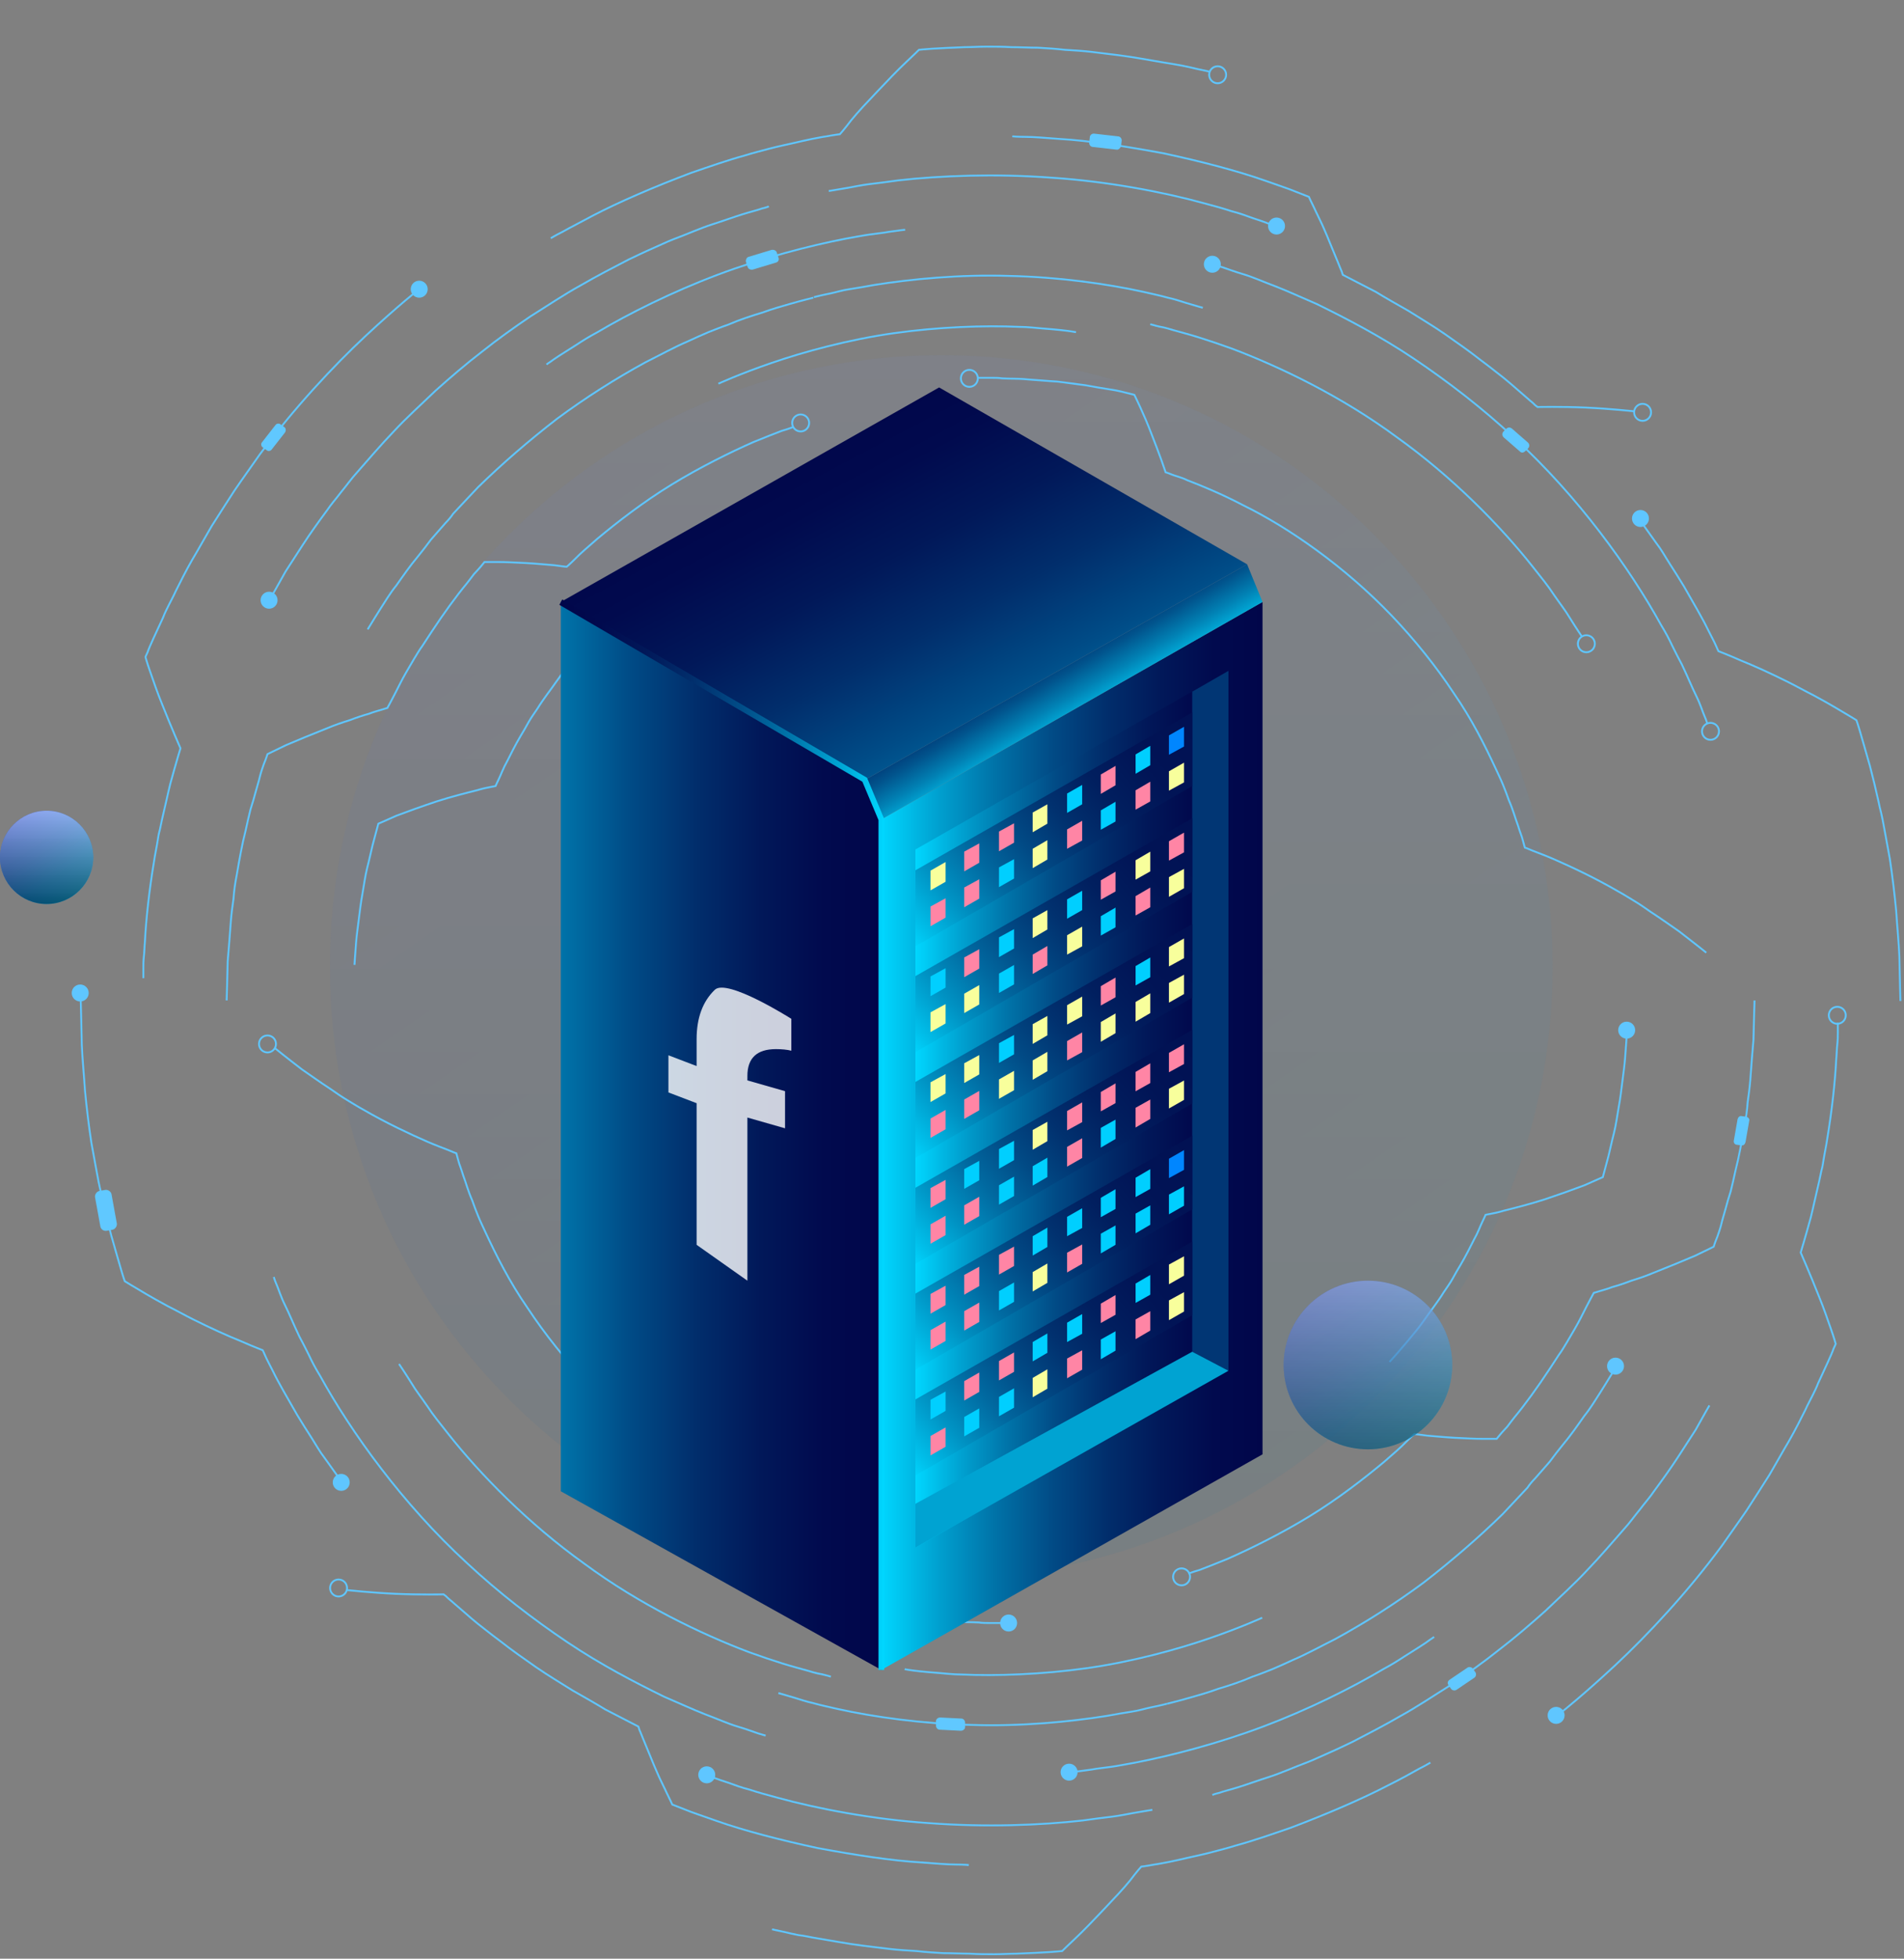 <svg width="531" height="546" viewBox="0 0 531 546" fill="none" xmlns="http://www.w3.org/2000/svg">
<rect x="0" y="0" width="531" height="546" fill="#808080" stroke="none"/>
<g opacity="0.228">
<path opacity="0.228" d="M433 269.5C433 363.53 356.53 440 262.5 440C168.47 440 92 363.813 92 269.5C92 175.47 168.47 99 262.5 99C356.813 99 433 175.47 433 269.5Z" fill="url(#paint0_linear)"/>
<path opacity="0.228" d="M433 269.5C433 363.53 356.53 440 262.5 440C168.47 440 92 363.813 92 269.5C92 175.47 168.47 99 262.5 99C356.813 99 433 175.47 433 269.5Z" fill="url(#paint1_linear)"/>
</g>
<path d="M399.95 456.272C399.95 456.272 399.654 456.568 398.914 457.012C398.322 457.456 397.286 458.195 396.103 458.935C394.919 459.675 393.292 460.711 391.664 461.746C389.889 462.93 387.965 464.114 385.746 465.297C377.017 470.476 364.884 476.542 352.308 481.276C339.732 486.011 326.564 489.414 316.651 491.337C314.136 491.781 311.916 492.225 309.845 492.521C307.774 492.817 305.998 492.965 304.519 493.261C301.56 493.705 299.932 493.852 299.932 493.852" stroke="#5FC6FF" stroke-width="0.517" stroke-miterlimit="10"/>
<path d="M213.527 483.792C213.527 483.792 212.787 483.644 211.455 483.2C210.124 482.756 208.2 482.016 205.685 481.276C203.17 480.537 200.211 479.205 196.66 477.873C193.257 476.542 189.41 474.766 185.267 472.991C177.13 468.996 167.661 464.114 158.192 457.752C148.722 451.39 139.105 443.992 130.228 435.706C112.326 419.283 97.974 399.309 89.245 383.478C88.061 381.555 87.025 379.631 86.138 377.708C85.25 375.933 84.362 374.157 83.474 372.53C81.847 369.127 80.663 366.168 79.48 363.8C78.296 361.433 77.704 359.362 77.112 358.03C76.52 356.699 76.373 355.959 76.373 355.959" stroke="#5FC6FF" stroke-width="0.517" stroke-miterlimit="10"/>
<path d="M325.528 474.915C325.528 474.915 323.901 475.358 320.942 475.95C319.462 476.246 317.687 476.838 315.615 477.134C313.544 477.43 311.177 477.874 308.662 478.318C298.453 479.945 284.841 481.277 271.081 480.833C257.321 480.537 243.71 478.614 233.649 476.394C231.133 475.802 228.914 475.359 226.843 474.767C224.771 474.323 223.144 473.731 221.664 473.287C218.705 472.399 217.078 471.956 217.078 471.956" stroke="#5FC6FF" stroke-width="0.517" stroke-miterlimit="10"/>
<path d="M449.81 382.443C449.81 382.443 449.514 383.035 448.923 383.922C448.331 384.958 447.443 386.29 446.259 388.213C445.076 389.989 443.744 392.356 441.821 394.723C440.045 397.238 438.122 400.049 435.755 402.861C434.571 404.34 433.387 405.82 432.204 407.447C430.872 408.927 429.54 410.554 428.061 412.182C427.321 412.922 426.581 413.809 425.99 414.697C425.25 415.437 424.51 416.325 423.77 417.064C422.291 418.692 420.663 420.319 419.036 422.095C412.378 428.605 404.832 435.115 396.99 441.181C389.001 447.099 380.568 452.425 372.43 456.864C368.287 458.935 364.293 461.155 360.446 462.782C358.522 463.67 356.599 464.558 354.823 465.298C352.9 466.037 351.125 466.777 349.349 467.369C345.946 468.848 342.691 469.884 339.732 470.772C336.921 471.808 334.258 472.547 332.186 473.139C330.115 473.731 328.487 474.175 327.304 474.471C326.12 474.767 325.528 474.915 325.528 474.915" stroke="#5FC6FF" stroke-width="0.517" stroke-miterlimit="10"/>
<path d="M476.738 391.764C476.738 391.764 475.259 394.279 472.891 398.57C471.56 400.641 469.932 403.156 468.009 406.116C466.085 409.075 463.866 412.182 461.351 415.585C460.167 417.36 458.688 418.988 457.356 420.763C455.877 422.539 454.545 424.462 452.917 426.237C449.662 429.936 446.407 433.783 442.709 437.63C439.158 441.477 435.015 445.176 431.02 449.022C426.877 452.721 422.587 456.42 418.148 459.823C413.709 463.374 409.123 466.629 404.536 469.736C399.802 472.695 395.215 475.802 390.628 478.317C386.042 480.981 381.455 483.348 377.165 485.567C374.945 486.603 372.874 487.639 370.803 488.526C368.731 489.414 366.66 490.45 364.736 491.19C360.742 492.669 357.191 494.297 353.936 495.332C350.681 496.368 347.87 497.404 345.502 498.143C343.135 498.883 341.212 499.327 340.028 499.771C338.696 500.067 338.104 500.363 338.104 500.363" stroke="#5FC6FF" stroke-width="0.517" stroke-miterlimit="10"/>
<path d="M231.725 467.369C231.725 467.369 231.133 467.221 230.097 466.925C229.506 466.777 228.914 466.629 228.026 466.481C227.286 466.333 226.399 466.037 225.363 465.741C223.292 465.15 220.924 464.558 218.113 463.67C215.302 462.782 212.195 461.747 208.94 460.563C195.624 455.533 178.313 447.247 162.926 435.855C147.391 424.758 133.927 410.998 125.05 399.754C122.83 396.942 120.759 394.427 119.131 391.912C117.504 389.545 115.876 387.473 114.841 385.698C112.621 382.147 111.29 380.224 111.29 380.224" stroke="#5FC6FF" stroke-width="0.517" stroke-miterlimit="10"/>
<path d="M321.386 504.506C321.386 504.506 319.462 504.801 316.059 505.393C314.432 505.689 312.36 506.133 309.993 506.429C307.626 506.725 304.963 507.021 302.004 507.465C290.315 508.796 274.78 509.388 259.097 508.204C243.561 507.169 228.026 504.21 216.782 501.103C213.971 500.363 211.307 499.623 209.088 498.883C206.721 498.291 204.797 497.552 203.17 496.96C199.915 495.924 198.139 495.184 198.139 495.184" stroke="#5FC6FF" stroke-width="0.517" stroke-miterlimit="10"/>
<path d="M352.012 450.946C352.012 450.946 346.242 453.609 337.217 456.716C328.192 459.823 315.763 463.226 303.187 465.001C290.611 466.777 277.739 467.221 268.122 466.777C265.755 466.777 263.535 466.481 261.612 466.333C259.689 466.185 257.913 466.037 256.581 465.889C253.77 465.593 252.291 465.297 252.291 465.297" stroke="#5FC6FF" stroke-width="0.517" stroke-miterlimit="10"/>
<path d="M96.79 443.252C96.79 443.252 103.744 443.992 110.402 444.288C117.208 444.584 123.718 444.436 123.718 444.436C123.718 444.436 123.866 444.584 124.31 444.88C124.606 445.176 125.198 445.767 125.789 446.211C127.121 447.395 129.044 449.022 131.412 451.094C132.595 452.129 133.927 453.165 135.259 454.201C136.59 455.237 138.07 456.42 139.697 457.604C141.177 458.787 142.804 459.971 144.432 461.155C146.059 462.338 147.835 463.522 149.462 464.706C152.865 467.073 156.416 469.144 159.671 471.216C163.074 473.139 166.181 474.915 168.844 476.542C174.319 479.353 178.017 481.277 178.017 481.277C178.017 481.277 178.165 481.572 178.313 482.164C178.609 482.756 178.905 483.644 179.349 484.68C180.237 486.751 181.272 489.414 182.456 492.225C183.048 493.557 183.64 495.036 184.232 496.22C184.823 497.552 185.415 498.587 185.859 499.623C186.895 501.694 187.487 503.026 187.487 503.026C187.487 503.026 188.67 503.47 190.889 504.357C192.961 505.245 196.216 506.281 199.915 507.613C207.46 510.276 217.669 512.939 228.026 515.158C238.383 517.082 248.888 518.709 256.877 519.153C260.872 519.449 264.127 519.745 266.494 519.745C268.862 519.745 270.193 519.893 270.193 519.893" stroke="#5FC6FF" stroke-width="0.517" stroke-miterlimit="10"/>
<path d="M279.958 452.425C279.958 452.425 279.219 452.425 278.035 452.425C277.443 452.425 276.703 452.425 275.816 452.425C274.928 452.425 274.04 452.425 273.004 452.277C270.933 452.129 268.566 452.277 265.903 451.982C263.387 451.834 260.576 451.538 257.765 451.39C255.102 451.094 252.291 450.65 249.776 450.354C247.26 449.91 244.893 449.466 242.822 449.17C240.75 448.875 239.123 448.431 237.939 448.135C236.755 447.839 236.164 447.691 236.164 447.691C236.164 447.691 233.501 442.364 231.429 436.89C230.393 434.227 229.358 431.564 228.618 429.492C227.878 427.421 227.434 426.089 227.434 426.089C227.434 426.089 226.843 425.942 225.807 425.498C224.771 425.054 223.144 424.758 221.368 423.87C217.521 422.391 212.047 420.171 205.833 416.916C193.109 410.702 177.426 399.754 164.406 386.142C157.896 379.336 151.977 371.938 147.095 364.54C142.064 357.291 138.366 349.893 135.406 343.531C134.667 341.903 133.927 340.424 133.335 338.944C132.743 337.465 132.151 335.985 131.708 334.653C130.524 331.99 129.932 329.623 129.192 327.7C128.896 326.664 128.601 325.924 128.305 325.036C128.009 324.297 127.861 323.557 127.713 323.113C127.417 322.077 127.269 321.485 127.269 321.485C127.269 321.485 126.381 321.19 125.05 320.598C123.57 320.006 121.499 319.266 119.131 318.23C114.397 316.159 107.739 313.052 101.377 309.353C99.749 308.465 98.122 307.43 96.642 306.542C95.163 305.654 93.683 304.619 92.204 303.583C89.245 301.66 86.581 299.736 84.214 298.109C79.775 294.706 76.668 292.19 76.668 292.19" stroke="#5FC6FF" stroke-width="0.517" stroke-miterlimit="10"/>
<path d="M331.447 438.666C331.447 438.666 332.482 438.222 334.554 437.63C336.477 436.89 339.14 435.854 342.395 434.523C348.757 431.712 357.191 427.569 365.18 422.686C373.17 417.804 380.567 412.034 385.894 407.595C387.225 406.411 388.409 405.376 389.445 404.488C390.48 403.6 391.368 402.713 392.108 401.973C393.588 400.493 394.475 399.754 394.475 399.754C394.475 399.754 395.955 399.901 398.026 400.197C400.098 400.345 402.909 400.641 405.72 400.789C408.531 400.937 411.49 401.085 413.709 401.085C415.929 401.085 417.408 401.085 417.408 401.085C417.408 401.085 417.852 400.493 418.74 399.458C419.184 399.014 419.776 398.274 420.367 397.682C420.959 396.942 421.551 396.055 422.291 395.167C425.25 391.616 428.801 386.734 432.204 381.555C433.092 380.223 433.831 379.04 434.719 377.708C435.607 376.525 436.346 375.193 437.086 374.009C438.566 371.494 439.897 369.275 440.933 367.203C443.004 363.061 444.484 360.398 444.484 360.398C444.484 360.398 445.076 360.25 445.964 359.954C446.851 359.658 448.183 359.362 449.662 358.77C451.29 358.326 453.065 357.734 454.989 356.995C456.912 356.403 459.132 355.663 461.203 354.775C465.346 353.148 469.636 351.372 472.743 350.041C475.85 348.561 477.922 347.526 477.922 347.526C477.922 347.526 478.218 346.49 478.957 344.714C479.253 343.827 479.697 342.643 479.993 341.459C480.289 340.128 480.733 338.796 481.177 337.169C481.621 335.541 482.064 333.914 482.656 332.138C483.1 330.363 483.544 328.439 483.988 326.368C485.024 322.373 485.763 318.083 486.503 313.792C486.947 311.573 487.243 309.501 487.391 307.282C487.687 305.21 487.983 302.991 488.131 301.068C488.427 296.925 488.722 293.226 489.018 289.823C489.166 283.313 489.314 278.875 489.314 278.875" stroke="#5FC6FF" stroke-width="0.517" stroke-miterlimit="10"/>
<path d="M512.543 285.088C512.543 285.088 512.543 286.124 512.543 287.9C512.543 288.787 512.543 289.823 512.395 291.155C512.247 292.338 512.247 293.818 512.099 295.297C511.803 301.363 510.916 309.501 509.584 317.491C509.288 319.562 508.844 321.485 508.548 323.409C508.4 324.444 508.252 325.332 507.957 326.368C507.809 327.256 507.513 328.291 507.365 329.179C506.477 332.878 505.737 336.429 504.997 339.388C503.37 345.306 502.186 349.153 502.186 349.153C502.186 349.153 504.85 355.219 507.365 361.581C508.696 364.836 509.732 367.943 510.62 370.458C511.508 372.974 511.951 374.601 511.951 374.601C511.951 374.601 511.803 375.045 511.36 375.933C511.064 376.82 510.472 378.152 509.732 379.779C508.992 381.407 508.105 383.33 507.069 385.55C506.625 386.733 506.033 387.917 505.441 389.101C504.85 390.284 504.11 391.616 503.518 392.947C502.186 395.611 500.707 398.57 498.931 401.677C497.156 404.636 495.38 407.891 493.457 411.146C491.386 414.401 489.314 417.656 487.095 421.059C484.876 424.314 482.508 427.569 480.141 430.972C470.524 443.992 459.427 455.828 450.55 464.114C441.673 472.399 435.311 477.43 435.311 477.43" stroke="#5FC6FF" stroke-width="0.517" stroke-miterlimit="10"/>
<path d="M453.657 288.788C453.657 288.788 453.509 291.303 453.213 295.002C453.065 296.925 452.769 298.996 452.474 301.364C452.178 303.731 451.882 306.246 451.438 308.614C450.994 311.129 450.698 313.496 450.106 315.863C449.515 318.083 449.071 320.302 448.627 322.077C448.183 323.853 447.739 325.332 447.443 326.516C447.147 327.552 446.999 328.144 446.999 328.144C446.999 328.144 444.928 329.031 441.969 330.363C438.862 331.547 434.719 333.026 430.724 334.358C426.582 335.689 422.439 336.725 419.48 337.465C418 337.909 416.669 338.204 415.781 338.352C414.893 338.5 414.301 338.648 414.301 338.648C414.301 338.648 414.005 339.388 413.414 340.572C412.822 341.755 412.23 343.531 411.046 345.602C410.011 347.674 408.827 350.041 407.347 352.556C406.608 353.74 405.868 355.071 405.128 356.403C404.388 357.735 403.501 358.918 402.613 360.25C400.985 362.913 399.062 365.28 397.434 367.648C395.807 370.015 394.031 372.086 392.552 373.862C389.593 377.412 387.521 379.632 387.521 379.632" stroke="#5FC6FF" stroke-width="0.517" stroke-miterlimit="10"/>
<path d="M94.127 411.442C94.127 411.442 92.648 409.371 90.428 406.264C89.245 404.784 88.209 402.861 86.877 400.789C85.546 398.718 84.214 396.646 82.883 394.427C80.367 389.989 77.704 385.55 76.077 382.147C75.189 380.371 74.449 379.04 74.005 378.004C73.561 376.969 73.266 376.377 73.266 376.377C73.266 376.377 70.898 375.489 67.199 373.861C63.501 372.382 58.618 370.163 53.883 367.795C51.516 366.612 49.149 365.28 46.782 364.096C44.562 362.913 42.491 361.729 40.715 360.693C37.165 358.622 34.797 357.143 34.797 357.143C34.797 357.143 34.353 355.959 33.762 353.888C33.17 351.816 32.282 348.857 31.246 345.158C30.951 344.27 30.802 343.383 30.507 342.347C30.211 341.311 30.063 340.424 29.767 339.388C29.323 337.317 28.731 335.097 28.287 332.878C27.695 330.659 27.252 328.291 26.808 325.776C26.364 323.409 25.92 320.894 25.476 318.526C24.736 313.644 24.145 308.613 23.701 304.027C23.405 299.44 22.961 295.002 22.813 291.303C22.665 283.905 22.517 278.875 22.517 278.875" stroke="#5FC6FF" stroke-width="0.517" stroke-miterlimit="10"/>
<path d="M398.914 491.337C398.914 491.337 397.73 492.077 395.659 493.113C393.588 494.296 390.628 495.924 387.078 497.699C379.976 501.398 370.063 505.689 359.854 509.536C354.675 511.311 349.645 513.087 344.762 514.418C342.395 515.158 340.028 515.75 337.809 516.342C335.589 516.934 333.37 517.377 331.446 517.821C329.523 518.265 327.6 518.709 326.12 519.005C324.493 519.301 323.161 519.597 321.977 519.745C319.61 520.189 318.279 520.336 318.279 520.336C318.279 520.336 316.947 521.816 315.171 524.183C313.248 526.551 310.585 529.362 307.774 532.321C304.963 535.28 302.151 538.239 299.932 540.31C297.713 542.382 296.233 543.861 296.233 543.861C296.233 543.861 294.902 544.009 292.682 544.157C290.463 544.305 287.208 544.453 283.509 544.601C281.586 544.601 279.514 544.749 277.295 544.749C275.076 544.749 272.856 544.749 270.489 544.601C268.122 544.601 265.607 544.453 263.091 544.453C260.576 544.305 258.061 544.157 255.546 543.861C253.03 543.713 250.515 543.565 248 543.269C245.485 542.974 243.118 542.678 240.75 542.382C236.016 541.79 231.577 540.902 227.878 540.31C225.955 540.014 224.327 539.571 222.7 539.423C221.22 539.127 219.889 538.831 218.705 538.535C216.486 538.091 215.302 537.795 215.302 537.795" stroke="#5FC6FF" stroke-width="0.517" stroke-miterlimit="10"/>
<path d="M152.421 101.625C152.421 101.625 152.717 101.329 153.457 100.885C154.049 100.441 155.085 99.701 156.268 98.962C157.452 98.222 159.079 97.186 160.707 96.151C162.482 94.967 164.406 93.783 166.625 92.6C175.354 87.421 187.487 81.355 200.063 76.621C212.639 71.886 225.807 68.483 235.72 66.56C238.235 66.116 240.455 65.672 242.526 65.376C244.597 65.08 246.373 64.932 247.852 64.636C250.811 64.192 252.439 64.044 252.439 64.044" stroke="#5FC6FF" stroke-width="0.517" stroke-miterlimit="10"/>
<path d="M338.992 73.957C338.992 73.957 339.732 74.105 341.063 74.549C342.395 74.993 344.319 75.733 346.834 76.473C349.349 77.213 352.308 78.544 355.859 79.876C359.262 81.207 363.109 82.983 367.252 84.758C375.389 88.753 384.858 93.635 394.327 99.998C403.796 106.359 413.413 113.757 422.291 122.043C440.193 138.466 454.545 158.439 463.274 174.271C464.458 176.194 465.493 178.117 466.381 180.041C467.269 181.816 468.157 183.592 469.044 185.219C470.672 188.622 471.856 191.581 473.039 193.949C474.223 196.316 474.815 198.387 475.406 199.719C475.998 201.05 476.146 201.79 476.146 201.79" stroke="#5FC6FF" stroke-width="0.517" stroke-miterlimit="10"/>
<path d="M226.99 82.834C226.99 82.834 228.618 82.39 231.577 81.799C233.057 81.503 234.832 80.911 236.903 80.615C238.975 80.319 241.342 79.875 243.857 79.431C254.066 77.804 267.678 76.472 281.438 76.916C295.198 77.212 308.809 79.135 318.87 81.355C321.386 81.947 323.605 82.39 325.676 82.982C327.748 83.426 329.375 84.018 330.855 84.462C333.814 85.349 335.441 85.793 335.441 85.793" stroke="#5FC6FF" stroke-width="0.517" stroke-miterlimit="10"/>
<path d="M102.561 175.454C102.561 175.454 102.856 174.863 103.448 173.975C104.04 172.939 104.928 171.608 106.111 169.684C107.295 167.909 108.627 165.541 110.55 163.174C112.326 160.659 114.249 157.848 116.616 155.037C117.8 153.557 118.984 152.078 120.167 150.45C121.499 148.97 122.83 147.343 124.31 145.715C125.05 144.976 125.789 144.088 126.381 143.2C127.121 142.46 127.861 141.573 128.601 140.833C130.08 139.205 131.708 137.578 133.335 135.803C139.993 129.293 147.539 122.783 155.38 116.716C163.37 110.798 171.803 105.472 179.941 101.033C184.084 98.962 188.078 96.743 191.925 95.115C193.849 94.227 195.772 93.34 197.547 92.6C199.471 91.86 201.246 91.12 203.022 90.529C206.425 89.049 209.68 88.013 212.639 87.126C215.45 86.09 218.113 85.35 220.185 84.758C222.256 84.166 223.883 83.723 225.067 83.427C226.251 83.131 226.843 82.983 226.843 82.983" stroke="#5FC6FF" stroke-width="0.517" stroke-miterlimit="10"/>
<path d="M75.781 166.133C75.781 166.133 77.26 163.618 79.628 159.327C80.959 157.256 82.587 154.74 84.51 151.781C86.433 148.822 88.653 145.715 91.168 142.312C92.352 140.537 93.831 138.909 95.163 137.134C96.642 135.358 97.974 133.435 99.602 131.66C102.856 127.961 106.111 124.114 109.81 120.267C113.361 116.42 117.504 112.721 121.499 108.874C125.642 105.176 129.932 101.477 134.371 98.074C138.81 94.523 143.396 91.268 147.983 88.161C152.717 85.202 157.304 82.095 161.89 79.579C166.477 76.916 171.064 74.549 175.354 72.33C177.574 71.294 179.645 70.258 181.716 69.371C183.788 68.483 185.859 67.447 187.783 66.707C191.777 65.228 195.328 63.6 198.583 62.565C201.838 61.529 204.649 60.493 207.017 59.754C209.384 59.014 211.307 58.57 212.491 58.126C213.823 57.83 214.414 57.534 214.414 57.534" stroke="#5FC6FF" stroke-width="0.517" stroke-miterlimit="10"/>
<path d="M320.794 90.38C320.794 90.38 321.386 90.528 322.421 90.824C323.013 90.972 323.605 91.12 324.493 91.268C325.232 91.416 326.12 91.712 327.156 92.007C329.227 92.599 331.594 93.191 334.406 94.079C337.217 94.966 340.324 96.002 343.579 97.186C356.895 102.216 374.205 110.502 389.593 121.894C405.128 132.991 418.592 146.751 427.469 157.995C429.688 160.806 431.76 163.322 433.387 165.837C435.015 168.204 436.642 170.275 437.678 172.051C439.897 175.602 441.229 177.525 441.229 177.525" stroke="#5FC6FF" stroke-width="0.517" stroke-miterlimit="10"/>
<path d="M231.133 53.243C231.133 53.243 233.057 52.947 236.46 52.356C238.087 52.06 240.159 51.616 242.526 51.32C244.893 51.024 247.556 50.728 250.515 50.284C262.204 48.953 277.739 48.361 293.422 49.544C308.958 50.58 324.493 53.539 335.737 56.646C338.548 57.386 341.212 58.126 343.431 58.866C345.798 59.457 347.722 60.197 349.349 60.789C352.604 61.825 354.38 62.565 354.38 62.565" stroke="#5FC6FF" stroke-width="0.517" stroke-miterlimit="10"/>
<path d="M200.359 106.951C200.359 106.951 206.129 104.288 215.154 101.181C224.179 98.074 236.608 94.671 249.184 92.895C261.76 91.12 274.632 90.676 284.249 91.12C286.616 91.12 288.836 91.416 290.759 91.564C292.682 91.712 294.458 91.86 295.789 92.008C298.601 92.304 300.08 92.6 300.08 92.6" stroke="#5FC6FF" stroke-width="0.517" stroke-miterlimit="10"/>
<path d="M455.728 114.645C455.728 114.645 448.775 113.905 442.117 113.609C435.311 113.313 428.801 113.461 428.801 113.461C428.801 113.461 428.653 113.313 428.209 113.017C427.913 112.721 427.321 112.129 426.729 111.686C425.398 110.502 423.474 108.874 421.107 106.803C419.923 105.767 418.592 104.732 417.26 103.696C415.929 102.66 414.449 101.477 412.822 100.293C411.342 99.11 409.714 97.926 408.087 96.742C406.459 95.559 404.684 94.375 403.057 93.192C399.654 90.824 396.103 88.753 392.848 86.681C389.445 84.758 386.338 82.983 383.674 81.355C378.2 78.544 374.501 76.621 374.501 76.621C374.501 76.621 374.353 76.325 374.205 75.733C373.909 75.141 373.614 74.253 373.17 73.218C372.282 71.146 371.246 68.483 370.063 65.672C369.471 64.34 368.879 62.861 368.287 61.677C367.695 60.346 367.103 59.31 366.66 58.274C365.624 56.203 365.032 54.871 365.032 54.871C365.032 54.871 363.849 54.427 361.629 53.54C359.558 52.652 356.303 51.616 352.604 50.285C345.058 47.621 334.849 44.958 324.493 42.739C314.136 40.816 303.631 39.188 295.641 38.744C291.647 38.448 288.392 38.152 286.024 38.152C283.657 38.152 282.325 38.004 282.325 38.004" stroke="#5FC6FF" stroke-width="0.517" stroke-miterlimit="10"/>
<path d="M272.561 105.324C272.561 105.324 273.3 105.324 274.484 105.324C275.076 105.324 275.816 105.324 276.703 105.324C277.591 105.324 278.479 105.324 279.514 105.472C281.586 105.62 283.953 105.472 286.616 105.768C289.131 105.916 291.943 106.212 294.754 106.36C297.417 106.656 300.228 107.099 302.743 107.395C305.259 107.839 307.626 108.283 309.697 108.579C311.769 108.875 313.396 109.319 314.58 109.615C315.763 109.911 316.355 110.059 316.355 110.059C316.355 110.059 319.018 115.385 321.09 120.859C322.125 123.522 323.161 126.186 323.901 128.257C324.641 130.328 325.084 131.66 325.084 131.66C325.084 131.66 325.676 131.808 326.712 132.252C327.748 132.696 329.375 132.992 331.151 133.879C334.997 135.359 340.472 137.578 346.686 140.833C359.41 147.047 375.093 157.996 388.113 171.608C394.623 178.414 400.541 185.811 405.424 193.209C410.454 200.459 414.153 207.857 417.112 214.219C417.852 215.846 418.592 217.326 419.184 218.805C419.775 220.285 420.367 221.764 420.811 223.096C421.995 225.759 422.587 228.126 423.326 230.05C423.622 231.086 423.918 231.825 424.214 232.713C424.51 233.453 424.658 234.193 424.806 234.636C425.102 235.672 425.25 236.264 425.25 236.264C425.25 236.264 426.138 236.56 427.469 237.152C428.949 237.743 431.02 238.483 433.387 239.519C438.122 241.59 444.78 244.697 451.142 248.396C452.769 249.284 454.397 250.32 455.877 251.207C457.356 252.095 458.836 253.131 460.315 254.166C463.274 256.09 465.937 258.013 468.305 259.641C472.743 263.044 475.85 265.559 475.85 265.559" stroke="#5FC6FF" stroke-width="0.517" stroke-miterlimit="10"/>
<path d="M221.072 119.083C221.072 119.083 220.037 119.527 217.965 120.119C216.042 120.859 213.379 121.895 210.124 123.226C203.762 126.037 195.328 130.18 187.339 135.063C179.349 139.945 171.951 145.715 166.625 150.154C165.293 151.338 164.11 152.373 163.074 153.261C162.038 154.149 161.151 155.036 160.411 155.776C158.931 157.256 158.044 157.996 158.044 157.996C158.044 157.996 156.564 157.848 154.493 157.552C152.421 157.404 149.61 157.108 146.799 156.96C143.988 156.812 141.029 156.664 138.809 156.664C136.59 156.664 135.111 156.664 135.111 156.664C135.111 156.664 134.667 157.256 133.779 158.292C133.335 158.735 132.743 159.475 132.152 160.067C131.56 160.807 130.968 161.694 130.228 162.582C127.269 166.133 123.718 171.016 120.315 176.194C119.427 177.526 118.688 178.709 117.8 180.041C116.912 181.224 116.172 182.556 115.433 183.74C113.953 186.255 112.621 188.474 111.586 190.546C109.514 194.688 108.035 197.352 108.035 197.352C108.035 197.352 107.443 197.5 106.555 197.795C105.668 198.091 104.336 198.387 102.856 198.979C101.229 199.423 99.454 200.015 97.53 200.755C95.607 201.346 93.387 202.086 91.316 202.974C87.173 204.601 82.883 206.377 79.775 207.708C76.668 209.188 74.597 210.224 74.597 210.224C74.597 210.224 74.301 211.259 73.561 213.035C73.266 213.922 72.822 215.106 72.526 216.29C72.23 217.621 71.786 218.953 71.342 220.58C70.898 222.208 70.454 223.835 69.863 225.611C69.419 227.386 68.975 229.31 68.531 231.381C67.495 235.376 66.755 239.667 66.016 243.957C65.572 246.177 65.276 248.248 65.128 250.467C64.832 252.539 64.536 254.758 64.388 256.681C64.092 260.824 63.796 264.523 63.501 267.926C63.353 274.436 63.205 278.875 63.205 278.875" stroke="#5FC6FF" stroke-width="0.517" stroke-miterlimit="10"/>
<path d="M39.976 272.661C39.976 272.661 39.976 271.625 39.976 269.85C39.976 268.962 39.976 267.926 40.123 266.595C40.272 265.411 40.272 263.931 40.419 262.452C40.715 256.386 41.603 248.248 42.935 240.259C43.231 238.187 43.675 236.264 43.97 234.34C44.118 233.305 44.266 232.417 44.562 231.381C44.71 230.494 45.006 229.458 45.154 228.57C46.042 224.871 46.782 221.32 47.521 218.361C49.149 212.443 50.332 208.596 50.332 208.596C50.332 208.596 47.669 202.53 45.154 196.168C43.822 192.913 42.787 189.806 41.899 187.291C41.011 184.776 40.567 183.148 40.567 183.148C40.567 183.148 40.715 182.704 41.159 181.817C41.455 180.929 42.047 179.597 42.787 177.97C43.526 176.342 44.414 174.419 45.45 172.199C45.894 171.016 46.486 169.832 47.077 168.649C47.669 167.465 48.409 166.133 49.001 164.802C50.332 162.139 51.812 159.179 53.587 156.072C55.363 153.113 57.138 149.858 59.062 146.603C61.133 143.348 63.205 140.093 65.424 136.69C67.643 133.435 70.01 130.18 72.378 126.777C81.995 113.757 93.091 101.921 101.969 93.636C110.846 85.35 117.208 80.32 117.208 80.32" stroke="#5FC6FF" stroke-width="0.517" stroke-miterlimit="10"/>
<path d="M98.862 268.962C98.862 268.962 99.01 266.447 99.305 262.748C99.453 260.824 99.749 258.753 100.045 256.386C100.341 254.018 100.637 251.503 101.081 249.136C101.525 246.621 101.821 244.253 102.412 241.886C103.004 239.667 103.448 237.448 103.892 235.672C104.336 233.897 104.78 232.417 105.076 231.233C105.372 230.198 105.52 229.606 105.52 229.606C105.52 229.606 107.591 228.718 110.55 227.387C113.657 226.203 117.8 224.723 121.795 223.392C125.937 222.06 130.08 221.025 133.039 220.285C134.519 219.841 135.85 219.545 136.738 219.397C137.626 219.249 138.218 219.101 138.218 219.101C138.218 219.101 138.513 218.361 139.105 217.178C139.697 215.994 140.289 214.219 141.473 212.147C142.508 210.076 143.692 207.709 145.171 205.193C145.911 204.01 146.651 202.678 147.391 201.347C148.13 200.015 149.018 198.831 149.906 197.5C151.533 194.837 153.457 192.469 155.084 190.102C156.712 187.735 158.487 185.663 159.967 183.888C162.926 180.337 164.997 178.118 164.997 178.118" stroke="#5FC6FF" stroke-width="0.517" stroke-miterlimit="10"/>
<path d="M458.392 146.455C458.392 146.455 459.871 148.526 462.09 151.633C463.274 153.113 464.31 155.036 465.641 157.108C466.973 159.179 468.305 161.251 469.636 163.47C472.151 167.909 474.815 172.347 476.442 175.75C477.33 177.526 478.07 178.857 478.514 179.893C478.957 180.929 479.253 181.52 479.253 181.52C479.253 181.52 481.621 182.408 485.319 184.036C489.018 185.515 493.901 187.734 498.635 190.102C501.003 191.285 503.37 192.617 505.737 193.801C507.956 194.984 510.028 196.168 511.803 197.204C515.354 199.275 517.722 200.754 517.722 200.754C517.722 200.754 518.165 201.938 518.757 204.009C519.349 206.081 520.237 209.04 521.272 212.739C521.568 213.627 521.716 214.514 522.012 215.55C522.308 216.586 522.456 217.473 522.752 218.509C523.196 220.58 523.788 222.8 524.231 225.019C524.823 227.238 525.267 229.606 525.711 232.121C526.155 234.488 526.599 237.003 527.043 239.371C527.782 244.253 528.374 249.284 528.818 253.87C529.114 258.457 529.558 262.895 529.706 266.594C529.854 273.992 530.002 279.023 530.002 279.023" stroke="#5FC6FF" stroke-width="0.517" stroke-miterlimit="10"/>
<path d="M153.605 66.412C153.605 66.412 154.788 65.672 156.86 64.636C158.931 63.453 161.89 61.973 165.441 60.05C172.543 56.351 182.456 52.06 192.665 48.213C197.843 46.438 202.874 44.662 207.756 43.331C210.123 42.591 212.491 41.999 214.71 41.407C216.929 40.816 219.149 40.372 221.072 39.928C222.996 39.484 224.919 39.04 226.398 38.744C228.026 38.448 229.358 38.152 230.541 38.004C232.908 37.56 234.24 37.413 234.24 37.413C234.24 37.413 235.572 35.933 237.347 33.566C239.271 31.198 241.934 28.387 244.745 25.428C247.556 22.469 250.367 19.51 252.586 17.439C254.806 15.367 256.285 13.888 256.285 13.888C256.285 13.888 257.617 13.74 259.836 13.592C262.056 13.444 265.311 13.296 269.009 13.148C270.933 13.148 273.004 13 275.224 13C277.443 13 279.662 13 282.029 13.148C284.397 13.148 286.912 13.296 289.427 13.296C291.942 13.444 294.458 13.592 296.973 13.888C299.488 14.036 302.003 14.184 304.519 14.479C307.034 14.775 309.401 15.071 311.768 15.367C316.503 15.959 320.942 16.847 324.64 17.439C326.564 17.735 328.191 18.03 329.819 18.326C331.298 18.622 332.63 18.918 333.814 19.214C336.033 19.658 337.217 19.954 337.217 19.954" stroke="#5FC6FF" stroke-width="0.517" stroke-miterlimit="10"/>
<path d="M311.325 41.703L304.815 40.964C304.223 40.964 303.631 40.372 303.779 39.632L303.927 38.3C303.927 37.709 304.519 37.117 305.259 37.265L311.769 38.005C312.36 38.005 312.952 38.596 312.804 39.336L312.656 40.668C312.508 41.26 311.917 41.851 311.325 41.703Z" fill="#60C8FF"/>
<path d="M216.338 73.218L209.976 75.141C209.384 75.289 208.644 74.993 208.496 74.401L208.052 73.07C207.904 72.478 208.2 71.738 208.792 71.59L215.154 69.667C215.746 69.519 216.486 69.815 216.634 70.406L217.078 71.738C217.374 72.33 217.078 73.07 216.338 73.218Z" fill="#60C8FF"/>
<path d="M27.992 341.903L26.512 333.766C26.364 333.026 26.956 332.138 27.696 331.99L29.323 331.694C30.063 331.546 30.951 332.138 31.099 332.878L32.578 341.016C32.726 341.755 32.134 342.643 31.395 342.791L29.767 343.087C28.879 343.235 28.14 342.643 27.992 341.903Z" fill="#60C8FF"/>
<path d="M267.974 482.46L262.056 482.164C261.464 482.164 261.02 481.573 261.02 480.981V479.797C261.02 479.205 261.612 478.761 262.204 478.761L268.122 479.057C268.714 479.057 269.158 479.649 269.158 480.241V481.425C269.158 482.016 268.566 482.46 267.974 482.46Z" fill="#60C8FF"/>
<path d="M483.544 317.934L484.58 312.016C484.728 311.424 485.172 310.981 485.763 311.129L486.947 311.276C487.539 311.424 487.983 311.868 487.835 312.46L486.799 318.378C486.651 318.97 486.207 319.414 485.615 319.266L484.432 319.118C483.84 319.118 483.396 318.526 483.544 317.934Z" fill="#60C8FF"/>
<path d="M423.919 125.889L419.332 121.895C418.888 121.451 418.888 120.859 419.184 120.415L420.072 119.527C420.516 119.083 421.107 119.083 421.551 119.379L426.138 123.374C426.582 123.818 426.582 124.41 426.286 124.854L425.398 125.741C424.954 126.185 424.362 126.333 423.919 125.889Z" fill="#60C8FF"/>
<path d="M404.241 468.257L409.271 464.854C409.715 464.558 410.455 464.706 410.751 465.15L411.49 466.185C411.786 466.629 411.638 467.369 411.194 467.665L406.164 471.068C405.72 471.364 404.98 471.216 404.684 470.772L403.945 469.736C403.649 469.292 403.649 468.701 404.241 468.257Z" fill="#60C8FF"/>
<path d="M79.48 120.563L75.781 125.298C75.485 125.741 74.745 125.889 74.301 125.446L73.266 124.706C72.822 124.41 72.674 123.67 73.118 123.226L76.817 118.492C77.112 118.048 77.852 117.9 78.296 118.344L79.332 119.083C79.776 119.379 79.776 120.119 79.48 120.563Z" fill="#60C8FF"/>
<path d="M116.912 82.983C118.22 82.983 119.28 81.923 119.28 80.615C119.28 79.308 118.22 78.248 116.912 78.248C115.605 78.248 114.545 79.308 114.545 80.615C114.545 81.923 115.605 82.983 116.912 82.983Z" fill="#5FC6FF"/>
<path d="M338.105 76.028C339.412 76.028 340.472 74.969 340.472 73.661C340.472 72.354 339.412 71.294 338.105 71.294C336.797 71.294 335.737 72.354 335.737 73.661C335.737 74.969 336.797 76.028 338.105 76.028Z" fill="#5FC6FF"/>
<path d="M75.041 169.684C76.349 169.684 77.408 168.624 77.408 167.316C77.408 166.009 76.349 164.949 75.041 164.949C73.734 164.949 72.674 166.009 72.674 167.316C72.674 168.624 73.734 169.684 75.041 169.684Z" fill="#5FC6FF"/>
<path d="M457.504 146.899C458.812 146.899 459.871 145.839 459.871 144.532C459.871 143.225 458.812 142.165 457.504 142.165C456.197 142.165 455.137 143.225 455.137 144.532C455.137 145.839 456.197 146.899 457.504 146.899Z" fill="#5FC6FF"/>
<path d="M356.007 65.376C357.315 65.376 358.374 64.316 358.374 63.009C358.374 61.701 357.315 60.642 356.007 60.642C354.7 60.642 353.64 61.701 353.64 63.009C353.64 64.316 354.7 65.376 356.007 65.376Z" fill="#5FC6FF"/>
<path d="M450.55 383.183C451.858 383.183 452.918 382.123 452.918 380.816C452.918 379.508 451.858 378.448 450.55 378.448C449.243 378.448 448.183 379.508 448.183 380.816C448.183 382.123 449.243 383.183 450.55 383.183Z" fill="#5FC6FF"/>
<path d="M453.657 289.527C454.965 289.527 456.025 288.468 456.025 287.16C456.025 285.853 454.965 284.793 453.657 284.793C452.35 284.793 451.29 285.853 451.29 287.16C451.29 288.468 452.35 289.527 453.657 289.527Z" fill="#5FC6FF"/>
<path d="M281.29 454.793C282.598 454.793 283.657 453.733 283.657 452.425C283.657 451.118 282.598 450.058 281.29 450.058C279.983 450.058 278.923 451.118 278.923 452.425C278.923 453.733 279.983 454.793 281.29 454.793Z" fill="#5FC6FF"/>
<path d="M197.104 497.108C198.411 497.108 199.471 496.048 199.471 494.741C199.471 493.433 198.411 492.374 197.104 492.374C195.796 492.374 194.737 493.433 194.737 494.741C194.737 496.048 195.796 497.108 197.104 497.108Z" fill="#5FC6FF"/>
<path d="M298.157 496.368C299.464 496.368 300.524 495.308 300.524 494.001C300.524 492.694 299.464 491.634 298.157 491.634C296.849 491.634 295.79 492.694 295.79 494.001C295.79 495.308 296.849 496.368 298.157 496.368Z" fill="#5FC6FF"/>
<path d="M433.979 480.537C435.287 480.537 436.347 479.477 436.347 478.17C436.347 476.863 435.287 475.803 433.979 475.803C432.672 475.803 431.612 476.863 431.612 478.17C431.612 479.477 432.672 480.537 433.979 480.537Z" fill="#5FC6FF"/>
<path d="M22.369 279.171C23.677 279.171 24.736 278.111 24.736 276.803C24.736 275.496 23.677 274.436 22.369 274.436C21.062 274.436 20.002 275.496 20.002 276.803C20.002 278.111 21.062 279.171 22.369 279.171Z" fill="#5FC6FF"/>
<path d="M95.163 415.585C96.47 415.585 97.53 414.525 97.53 413.218C97.53 411.91 96.47 410.85 95.163 410.85C93.856 410.85 92.796 411.91 92.796 413.218C92.796 414.525 93.856 415.585 95.163 415.585Z" fill="#5FC6FF"/>
<path d="M94.423 445.028C95.731 445.028 96.79 443.968 96.79 442.661C96.79 441.353 95.731 440.293 94.423 440.293C93.116 440.293 92.056 441.353 92.056 442.661C92.056 443.968 93.116 445.028 94.423 445.028Z" stroke="#5FC6FF" stroke-width="0.517" stroke-miterlimit="10"/>
<path d="M74.597 293.374C75.905 293.374 76.965 292.314 76.965 291.007C76.965 289.699 75.905 288.64 74.597 288.64C73.29 288.64 72.23 289.699 72.23 291.007C72.23 292.314 73.29 293.374 74.597 293.374Z" stroke="#5FC6FF" stroke-width="0.517" stroke-miterlimit="10"/>
<path d="M223.292 120.267C224.599 120.267 225.659 119.207 225.659 117.9C225.659 116.593 224.599 115.533 223.292 115.533C221.984 115.533 220.925 116.593 220.925 117.9C220.925 119.207 221.984 120.267 223.292 120.267Z" stroke="#5FC6FF" stroke-width="0.517" stroke-miterlimit="10"/>
<path d="M339.584 23.209C340.892 23.209 341.952 22.149 341.952 20.841C341.952 19.534 340.892 18.474 339.584 18.474C338.277 18.474 337.217 19.534 337.217 20.841C337.217 22.149 338.277 23.209 339.584 23.209Z" stroke="#5FC6FF" stroke-width="0.517" stroke-miterlimit="10"/>
<path d="M270.341 107.839C271.649 107.839 272.709 106.779 272.709 105.472C272.709 104.164 271.649 103.104 270.341 103.104C269.034 103.104 267.974 104.164 267.974 105.472C267.974 106.779 269.034 107.839 270.341 107.839Z" stroke="#5FC6FF" stroke-width="0.517" stroke-miterlimit="10"/>
<path d="M458.096 117.308C459.404 117.308 460.463 116.248 460.463 114.941C460.463 113.634 459.404 112.574 458.096 112.574C456.789 112.574 455.729 113.634 455.729 114.941C455.729 116.248 456.789 117.308 458.096 117.308Z" stroke="#5FC6FF" stroke-width="0.517" stroke-miterlimit="10"/>
<path d="M442.413 181.817C443.72 181.817 444.78 180.757 444.78 179.449C444.78 178.142 443.72 177.082 442.413 177.082C441.105 177.082 440.046 178.142 440.046 179.449C440.046 180.757 441.105 181.817 442.413 181.817Z" stroke="#5FC6FF" stroke-width="0.517" stroke-miterlimit="10"/>
<path d="M512.395 285.385C513.703 285.385 514.763 284.325 514.763 283.018C514.763 281.71 513.703 280.65 512.395 280.65C511.088 280.65 510.028 281.71 510.028 283.018C510.028 284.325 511.088 285.385 512.395 285.385Z" stroke="#5FC6FF" stroke-width="0.517" stroke-miterlimit="10"/>
<path d="M477.034 206.229C478.341 206.229 479.401 205.169 479.401 203.862C479.401 202.554 478.341 201.495 477.034 201.495C475.727 201.495 474.667 202.554 474.667 203.862C474.667 205.169 475.727 206.229 477.034 206.229Z" stroke="#5FC6FF" stroke-width="0.517" stroke-miterlimit="10"/>
<path d="M329.523 441.921C330.831 441.921 331.89 440.861 331.89 439.553C331.89 438.246 330.831 437.186 329.523 437.186C328.216 437.186 327.156 438.246 327.156 439.553C327.156 440.861 328.216 441.921 329.523 441.921Z" stroke="#5FC6FF" stroke-width="0.517" stroke-miterlimit="10"/>
<g opacity="0.8">
<path opacity="0.8" d="M405 380.5C405 393.46 394.46 404 381.5 404C368.54 404 358 393.499 358 380.5C358 367.54 368.54 357 381.5 357C394.499 357 405 367.54 405 380.5Z" fill="url(#paint2_linear)"/>
<path opacity="0.8" d="M405 380.5C405 393.46 394.46 404 381.5 404C368.54 404 358 393.499 358 380.5C358 367.54 368.54 357 381.5 357C394.499 357 405 367.54 405 380.5Z" fill="url(#paint3_linear)"/>
</g>
<path d="M26 239C26 246.169 20.169 252 13 252C5.831 252 0 246.191 0 239C0 231.831 5.831 226 13 226C20.191 226 26 231.831 26 239Z" fill="url(#paint4_linear)"/>
<path d="M26 239C26 246.169 20.169 252 13 252C5.831 252 0 246.191 0 239C0 231.831 5.831 226 13 226C20.191 226 26 231.831 26 239Z" fill="url(#paint5_linear)"/>
<path d="M352.1 167.8V405.4L245.8 465.5V228.4L352.1 167.8Z" fill="url(#paint6_linear)"/>
<path d="M342.6 187V382.1L255.3 431.4V236.8L342.6 187Z" fill="url(#paint7_linear)"/>
<path d="M245.8 228.4L241.2 217.4L347.8 157.3L352.1 167.8L245.8 228.4Z" fill="url(#paint8_linear)"/>
<path d="M332.5 192.8V376.8L342.6 382.1V187L332.5 192.8Z" fill="#013674"/>
<path d="M332.5 376.8L255.3 419.2V431.4L342.6 382.1L332.5 376.8Z" fill="#00A3D2"/>
<path d="M245.8 465.5L156.4 415.7V167.8L241.2 217.4L245.8 228.4V465.5Z" fill="url(#paint9_linear)"/>
<path d="M347.8 157.3L261.9 108L156.4 167.8L241.2 217.4L347.8 157.3Z" fill="url(#paint10_linear)"/>
<path d="M245 465.5H246.6V228.3L241.8 216.8L156.8 167.1L156 168.6L240.5 217.9L245 228.6V465.5Z" fill="url(#paint11_linear)"/>
<path d="M332.5 198.6L255.3 242.6V263.8L332.5 219.1V198.6Z" fill="url(#paint12_linear)"/>
<path d="M330.2 202.6V208.1L326 210.4V205L330.2 202.6Z" fill="#0086FF"/>
<path d="M320.8 207.9V213.3L316.7 215.7V210.3L320.8 207.9Z" fill="#00CFFF"/>
<path d="M311.1 213.5V218.9L307 221.3V215.9L311.1 213.5Z" fill="#FF85A5"/>
<path d="M301.8 218.8V224.2L297.6 226.6V221.2L301.8 218.8Z" fill="#00CFFF"/>
<path d="M292.1 224.2V229.6L288 232V226.5L292.1 224.2Z" fill="#F8FF9C"/>
<path d="M282.8 229.5V234.9L278.6 237.3V231.8L282.8 229.5Z" fill="#FF85A5"/>
<path d="M273.1 235.1V240.5L268.9 242.9V237.4L273.1 235.1Z" fill="#FF85A5"/>
<path d="M263.7 240.3V245.8L259.5 248.2V242.7L263.7 240.3Z" fill="#F8FF9C"/>
<path d="M330.2 212.6V218.1L326 220.4V215L330.2 212.6Z" fill="#F8FF9C"/>
<path d="M320.8 217.9V223.4L316.7 225.7V220.3L320.8 217.9Z" fill="#FF85A5"/>
<path d="M311.1 223.5V229L307 231.3V225.9L311.1 223.5Z" fill="#00CFFF"/>
<path d="M301.8 228.8V234.3L297.6 236.6V231.2L301.8 228.8Z" fill="#FF85A5"/>
<path d="M292.1 234.2V239.6L288 242V236.6L292.1 234.2Z" fill="#F8FF9C"/>
<path d="M282.8 239.5V244.9L278.6 247.3V241.8L282.8 239.5Z" fill="#00CFFF"/>
<path d="M273.1 245.1V250.5L268.9 252.9V247.4L273.1 245.1Z" fill="#FF85A5"/>
<path d="M263.7 250.4V255.8L259.5 258.2V252.7L263.7 250.4Z" fill="#FF85A5"/>
<path d="M332.5 228.1L255.3 272.1V293.3L332.5 248.6V228.1Z" fill="url(#paint13_linear)"/>
<path d="M330.2 232.1V237.6L326 239.9V234.5L330.2 232.1Z" fill="#FF85A5"/>
<path d="M320.8 237.4V242.9L316.7 245.2V239.8L320.8 237.4Z" fill="#F8FF9C"/>
<path d="M311.1 243V248.5L307 250.8V245.4L311.1 243Z" fill="#FF85A5"/>
<path d="M301.8 248.3V253.7L297.6 256.1V250.7L301.8 248.3Z" fill="#00CFFF"/>
<path d="M292.1 253.7V259.1L288 261.5V256L292.1 253.7Z" fill="#F8FF9C"/>
<path d="M282.8 259V264.4L278.6 266.8V261.3L282.8 259Z" fill="#00CFFF"/>
<path d="M273.1 264.6V270L268.9 272.4V266.9L273.1 264.6Z" fill="#FF85A5"/>
<path d="M263.7 269.9V275.3L259.5 277.7V272.2L263.7 269.9Z" fill="#00CFFF"/>
<path d="M330.2 242.2V247.6L326 250V244.5L330.2 242.2Z" fill="#F8FF9C"/>
<path d="M320.8 247.4V252.9L316.7 255.2V249.8L320.8 247.4Z" fill="#FF85A5"/>
<path d="M311.1 253V258.5L307 260.8V255.4L311.1 253Z" fill="#00CFFF"/>
<path d="M301.8 258.3V263.8L297.6 266.1V260.7L301.8 258.3Z" fill="#F8FF9C"/>
<path d="M292.1 263.7V269.1L288 271.5V266.1L292.1 263.7Z" fill="#FF85A5"/>
<path d="M282.8 269V274.4L278.6 276.8V271.4L282.8 269Z" fill="#00CFFF"/>
<path d="M273.1 274.6V280L268.9 282.4V277L273.1 274.6Z" fill="#F8FF9C"/>
<path d="M263.7 279.9V285.3L259.5 287.7V282.2L263.7 279.9Z" fill="#F8FF9C"/>
<path d="M332.5 257.6L255.3 301.6V322.8L332.5 278.1V257.6Z" fill="url(#paint14_linear)"/>
<path d="M330.2 261.6V267.1L326 269.4V264L330.2 261.6Z" fill="#F8FF9C"/>
<path d="M320.8 266.9V272.4L316.7 274.7V269.3L320.8 266.9Z" fill="#00CFFF"/>
<path d="M311.1 272.5V278L307 280.3V274.9L311.1 272.5Z" fill="#FF85A5"/>
<path d="M301.8 277.8V283.3L297.6 285.6V280.2L301.8 277.8Z" fill="#F8FF9C"/>
<path d="M292.1 283.2V288.6L288 291V285.5L292.1 283.2Z" fill="#F8FF9C"/>
<path d="M282.8 288.5V293.9L278.6 296.3V290.8L282.8 288.5Z" fill="#00CFFF"/>
<path d="M273.1 294.1V299.5L268.9 301.9V296.4L273.1 294.1Z" fill="#F8FF9C"/>
<path d="M263.7 299.4V304.8L259.5 307.2V301.7L263.7 299.4Z" fill="#F8FF9C"/>
<path d="M330.2 271.7V277.1L326 279.5V274L330.2 271.7Z" fill="#F8FF9C"/>
<path d="M320.8 276.9V282.4L316.7 284.8V279.3L320.8 276.9Z" fill="#F8FF9C"/>
<path d="M311.1 282.5V288L307 290.4V284.9L311.1 282.5Z" fill="#F8FF9C"/>
<path d="M301.8 287.8V293.3L297.6 295.6V290.2L301.8 287.8Z" fill="#FF85A5"/>
<path d="M292.1 293.2V298.6L288 301V295.6L292.1 293.2Z" fill="#F8FF9C"/>
<path d="M282.8 298.5V303.9L278.6 306.3V300.9L282.8 298.5Z" fill="#F8FF9C"/>
<path d="M273.1 304.1V309.5L268.9 311.9V306.5L273.1 304.1Z" fill="#FF85A5"/>
<path d="M263.7 309.4V314.8L259.5 317.2V311.8L263.7 309.4Z" fill="#FF85A5"/>
<path d="M332.5 287.1L255.3 331.1V352.3L332.5 307.6V287.1Z" fill="url(#paint15_linear)"/>
<path d="M330.2 291.1V296.6L326 298.9V293.5L330.2 291.1Z" fill="#FF85A5"/>
<path d="M320.8 296.4V301.9L316.7 304.2V298.8L320.8 296.4Z" fill="#FF85A5"/>
<path d="M311.1 302V307.5L307 309.8V304.4L311.1 302Z" fill="#FF85A5"/>
<path d="M301.8 307.3V312.8L297.6 315.1V309.7L301.8 307.3Z" fill="#FF85A5"/>
<path d="M292.1 312.7V318.1L288 320.5V315L292.1 312.7Z" fill="#F8FF9C"/>
<path d="M282.8 318V323.4L278.6 325.8V320.3L282.8 318Z" fill="#00CFFF"/>
<path d="M273.1 323.6V329L268.9 331.4V325.9L273.1 323.6Z" fill="#00CFFF"/>
<path d="M263.7 328.9V334.3L259.5 336.7V331.2L263.7 328.9Z" fill="#FF85A5"/>
<path d="M330.2 301.2V306.6L326 309V303.5L330.2 301.2Z" fill="#F8FF9C"/>
<path d="M320.8 306.5V311.9L316.7 314.3V308.8L320.8 306.5Z" fill="#FF85A5"/>
<path d="M311.1 312.1V317.5L307 319.9V314.4L311.1 312.1Z" fill="#00CFFF"/>
<path d="M301.8 317.3V322.8L297.6 325.2V319.7L301.8 317.3Z" fill="#FF85A5"/>
<path d="M292.1 322.7V328.1L288 330.5V325.1L292.1 322.7Z" fill="#00CFFF"/>
<path d="M282.8 328V333.4L278.6 335.8V330.4L282.8 328Z" fill="#00CFFF"/>
<path d="M273.1 333.6V339L268.9 341.4V336L273.1 333.6Z" fill="#FF85A5"/>
<path d="M263.7 338.9V344.3L259.5 346.7V341.3L263.7 338.9Z" fill="#FF85A5"/>
<path d="M332.5 316.6L255.3 360.6V381.8L332.5 337.1V316.6Z" fill="url(#paint16_linear)"/>
<path d="M330.2 320.6V326.1L326 328.4V323L330.2 320.6Z" fill="#0086FF"/>
<path d="M320.8 325.9V331.4L316.7 333.7V328.3L320.8 325.9Z" fill="#00CFFF"/>
<path d="M311.1 331.5V337L307 339.3V333.9L311.1 331.5Z" fill="#00CFFF"/>
<path d="M301.8 336.8V342.3L297.6 344.6V339.2L301.8 336.8Z" fill="#00CFFF"/>
<path d="M292.1 342.2V347.6L288 350V344.6L292.1 342.2Z" fill="#00CFFF"/>
<path d="M282.8 347.5V352.9L278.6 355.3V349.8L282.8 347.5Z" fill="#FF85A5"/>
<path d="M273.1 353.1V358.5L268.9 360.9V355.4L273.1 353.1Z" fill="#FF85A5"/>
<path d="M263.7 358.4V363.8L259.5 366.2V360.7L263.7 358.4Z" fill="#FF85A5"/>
<path d="M330.2 330.7V336.1L326 338.5V333L330.2 330.7Z" fill="#00CFFF"/>
<path d="M320.8 336V341.4L316.7 343.8V338.3L320.8 336Z" fill="#00CFFF"/>
<path d="M311.1 341.6V347L307 349.4V343.9L311.1 341.6Z" fill="#00CFFF"/>
<path d="M301.8 346.9V352.3L297.6 354.7V349.2L301.8 346.9Z" fill="#FF85A5"/>
<path d="M292.1 352.2V357.6L288 360V354.6L292.1 352.2Z" fill="#F8FF9C"/>
<path d="M282.8 357.5V362.9L278.6 365.3V359.9L282.8 357.5Z" fill="#00CFFF"/>
<path d="M273.1 363.1V368.5L268.9 370.9V365.5L273.1 363.1Z" fill="#FF85A5"/>
<path d="M263.7 368.4V373.8L259.5 376.2V370.8L263.7 368.4Z" fill="#FF85A5"/>
<path d="M332.5 346.1L255.3 390.1V411.3L332.5 366.6V346.1Z" fill="url(#paint17_linear)"/>
<path d="M330.2 350.2V355.6L326 358V352.5L330.2 350.2Z" fill="#F8FF9C"/>
<path d="M320.8 355.4V360.9L316.7 363.2V357.8L320.8 355.4Z" fill="#00CFFF"/>
<path d="M311.1 361V366.5L307 368.8V363.4L311.1 361Z" fill="#FF85A5"/>
<path d="M301.8 366.3V371.8L297.6 374.1V368.7L301.8 366.3Z" fill="#00CFFF"/>
<path d="M292.1 371.7V377.1L288 379.5V374.1L292.1 371.7Z" fill="#00CFFF"/>
<path d="M282.8 377V382.4L278.6 384.8V379.4L282.8 377Z" fill="#FF85A5"/>
<path d="M273.1 382.6V388L268.9 390.4V385L273.1 382.6Z" fill="#FF85A5"/>
<path d="M263.7 387.9V393.3L259.5 395.7V390.2L263.7 387.9Z" fill="#00CFFF"/>
<path d="M330.2 360.2V365.6L326 368V362.5L330.2 360.2Z" fill="#F8FF9C"/>
<path d="M320.8 365.5V370.9L316.7 373.3V367.8L320.8 365.5Z" fill="#FF85A5"/>
<path d="M311.1 371.1V376.5L307 378.9V373.4L311.1 371.1Z" fill="#00CFFF"/>
<path d="M301.8 376.4V381.8L297.6 384.2V378.7L301.8 376.4Z" fill="#FF85A5"/>
<path d="M292.1 381.7V387.1L288 389.5V384.1L292.1 381.7Z" fill="#F8FF9C"/>
<path d="M282.8 387V392.4L278.6 394.8V389.4L282.8 387Z" fill="#00CFFF"/>
<path d="M273.1 392.6V398L268.9 400.4V395L273.1 392.6Z" fill="#00CFFF"/>
<path d="M263.7 397.9V403.3L259.5 405.7V400.3L263.7 397.9Z" fill="#FF85A5"/>
<path d="M194.277 347V307.52L186.416 304.52V294.168L194.277 297.168V289.676C194.277 283.751 195.97 279.161 199.355 275.906C202.773 272.619 220.693 284 220.693 284V292.889C219.521 292.596 218.089 292.449 216.396 292.449C211.09 292.449 208.438 294.939 208.438 299.92V301.168L218.936 304.168V314.52L208.438 311.52V357L194.277 347Z" fill="white" fill-opacity="0.8"/>
<defs>
<linearGradient id="paint0_linear" x1="-95.019" y1="237.886" x2="256.83" y2="747.913" gradientUnits="userSpaceOnUse">
<stop stop-color="#1B3BD8"/>
<stop offset="0.315" stop-color="#176CE0"/>
<stop offset="0.492" stop-color="#0B92E7"/>
<stop offset="0.713" stop-color="#0BB6EB"/>
<stop offset="1" stop-color="#00E0F2"/>
</linearGradient>
<linearGradient id="paint1_linear" x1="92" y1="99" x2="92" y2="440" gradientUnits="userSpaceOnUse">
<stop stop-color="white" stop-opacity="0.5"/>
<stop offset="1" stop-opacity="0.5"/>
</linearGradient>
<linearGradient id="paint2_linear" x1="332.223" y1="376.143" x2="380.719" y2="446.44" gradientUnits="userSpaceOnUse">
<stop stop-color="#1B3BD8"/>
<stop offset="0.315" stop-color="#176CE0"/>
<stop offset="0.492" stop-color="#0B92E7"/>
<stop offset="0.713" stop-color="#0BB6EB"/>
<stop offset="1" stop-color="#00E0F2"/>
</linearGradient>
<linearGradient id="paint3_linear" x1="358" y1="357" x2="358" y2="404" gradientUnits="userSpaceOnUse">
<stop stop-color="white" stop-opacity="0.5"/>
<stop offset="1" stop-opacity="0.5"/>
</linearGradient>
<linearGradient id="paint4_linear" x1="-14.259" y1="236.59" x2="12.568" y2="275.477" gradientUnits="userSpaceOnUse">
<stop stop-color="#1B3BD8"/>
<stop offset="0.315" stop-color="#176CE0"/>
<stop offset="0.492" stop-color="#0B92E7"/>
<stop offset="0.713" stop-color="#0BB6EB"/>
<stop offset="1" stop-color="#00E0F2"/>
</linearGradient>
<linearGradient id="paint5_linear" x1="0" y1="226" x2="0" y2="252" gradientUnits="userSpaceOnUse">
<stop stop-color="white" stop-opacity="0.5"/>
<stop offset="1" stop-opacity="0.5"/>
</linearGradient>
<linearGradient id="paint6_linear" x1="352.068" y1="316.679" x2="245.796" y2="316.679" gradientUnits="userSpaceOnUse">
<stop stop-color="#01064A"/>
<stop offset="0.126" stop-color="#010A4E"/>
<stop offset="0.264" stop-color="#011859"/>
<stop offset="0.408" stop-color="#012E6C"/>
<stop offset="0.556" stop-color="#014C87"/>
<stop offset="0.707" stop-color="#0074A9"/>
<stop offset="0.859" stop-color="#00A3D2"/>
<stop offset="1" stop-color="#00D7FF"/>
</linearGradient>
<linearGradient id="paint7_linear" x1="342.559" y1="309.237" x2="255.305" y2="309.237" gradientUnits="userSpaceOnUse">
<stop stop-color="#01064A"/>
<stop offset="0.126" stop-color="#010A4E"/>
<stop offset="0.264" stop-color="#011859"/>
<stop offset="0.408" stop-color="#012E6C"/>
<stop offset="0.556" stop-color="#014C87"/>
<stop offset="0.707" stop-color="#0074A9"/>
<stop offset="0.859" stop-color="#00A3D2"/>
<stop offset="1" stop-color="#00D7FF"/>
</linearGradient>
<linearGradient id="paint8_linear" x1="302.665" y1="202.927" x2="290.996" y2="182.991" gradientUnits="userSpaceOnUse">
<stop stop-color="#00D7FF"/>
<stop offset="0.11" stop-color="#00BFEA"/>
<stop offset="0.419" stop-color="#0181B4"/>
<stop offset="0.681" stop-color="#01548D"/>
<stop offset="0.883" stop-color="#013875"/>
<stop offset="1" stop-color="#012E6C"/>
</linearGradient>
<linearGradient id="paint9_linear" x1="245.796" y1="316.679" x2="156.37" y2="316.679" gradientUnits="userSpaceOnUse">
<stop stop-color="#01064A"/>
<stop offset="0.179" stop-color="#010A4E"/>
<stop offset="0.375" stop-color="#011859"/>
<stop offset="0.579" stop-color="#012E6C"/>
<stop offset="0.789" stop-color="#004C87"/>
<stop offset="1" stop-color="#0073A9"/>
</linearGradient>
<linearGradient id="paint10_linear" x1="228.726" y1="118.352" x2="281.096" y2="217.58" gradientUnits="userSpaceOnUse">
<stop stop-color="#01064A"/>
<stop offset="0.179" stop-color="#010A4E"/>
<stop offset="0.375" stop-color="#011859"/>
<stop offset="0.579" stop-color="#012E6C"/>
<stop offset="0.789" stop-color="#004C87"/>
<stop offset="1" stop-color="#0073A9"/>
</linearGradient>
<linearGradient id="paint11_linear" x1="246.623" y1="316.322" x2="155.953" y2="316.322" gradientUnits="userSpaceOnUse">
<stop stop-color="#00D7FF"/>
<stop offset="0.141" stop-color="#00A3D2"/>
<stop offset="0.293" stop-color="#0074A9"/>
<stop offset="0.444" stop-color="#014C87"/>
<stop offset="0.592" stop-color="#012E6C"/>
<stop offset="0.736" stop-color="#011859"/>
<stop offset="0.874" stop-color="#010A4E"/>
<stop offset="1" stop-color="#01064A"/>
</linearGradient>
<linearGradient id="paint12_linear" x1="331.022" y1="200.406" x2="253.884" y2="263.655" gradientUnits="userSpaceOnUse">
<stop stop-color="#011153"/>
<stop offset="0.166" stop-color="#011456"/>
<stop offset="0.31" stop-color="#011F5F"/>
<stop offset="0.445" stop-color="#01316F"/>
<stop offset="0.576" stop-color="#014A85"/>
<stop offset="0.703" stop-color="#016AA1"/>
<stop offset="0.828" stop-color="#0092C3"/>
<stop offset="0.948" stop-color="#00C0EB"/>
<stop offset="1" stop-color="#00D7FF"/>
</linearGradient>
<linearGradient id="paint13_linear" x1="331.022" y1="229.912" x2="253.884" y2="293.161" gradientUnits="userSpaceOnUse">
<stop stop-color="#011153"/>
<stop offset="0.166" stop-color="#011456"/>
<stop offset="0.31" stop-color="#011F5F"/>
<stop offset="0.445" stop-color="#01316F"/>
<stop offset="0.576" stop-color="#014A85"/>
<stop offset="0.703" stop-color="#016AA1"/>
<stop offset="0.828" stop-color="#0092C3"/>
<stop offset="0.948" stop-color="#00C0EB"/>
<stop offset="1" stop-color="#00D7FF"/>
</linearGradient>
<linearGradient id="paint14_linear" x1="331.022" y1="259.418" x2="253.884" y2="322.667" gradientUnits="userSpaceOnUse">
<stop stop-color="#011153"/>
<stop offset="0.166" stop-color="#011456"/>
<stop offset="0.31" stop-color="#011F5F"/>
<stop offset="0.445" stop-color="#01316F"/>
<stop offset="0.576" stop-color="#014A85"/>
<stop offset="0.703" stop-color="#016AA1"/>
<stop offset="0.828" stop-color="#0092C3"/>
<stop offset="0.948" stop-color="#00C0EB"/>
<stop offset="1" stop-color="#00D7FF"/>
</linearGradient>
<linearGradient id="paint15_linear" x1="331.022" y1="288.924" x2="253.884" y2="352.173" gradientUnits="userSpaceOnUse">
<stop stop-color="#011153"/>
<stop offset="0.166" stop-color="#011456"/>
<stop offset="0.31" stop-color="#011F5F"/>
<stop offset="0.445" stop-color="#01316F"/>
<stop offset="0.576" stop-color="#014A85"/>
<stop offset="0.703" stop-color="#016AA1"/>
<stop offset="0.828" stop-color="#0092C3"/>
<stop offset="0.948" stop-color="#00C0EB"/>
<stop offset="1" stop-color="#00D7FF"/>
</linearGradient>
<linearGradient id="paint16_linear" x1="331.022" y1="318.429" x2="253.884" y2="381.679" gradientUnits="userSpaceOnUse">
<stop stop-color="#011153"/>
<stop offset="0.166" stop-color="#011456"/>
<stop offset="0.31" stop-color="#011F5F"/>
<stop offset="0.445" stop-color="#01316F"/>
<stop offset="0.576" stop-color="#014A85"/>
<stop offset="0.703" stop-color="#016AA1"/>
<stop offset="0.828" stop-color="#0092C3"/>
<stop offset="0.948" stop-color="#00C0EB"/>
<stop offset="1" stop-color="#00D7FF"/>
</linearGradient>
<linearGradient id="paint17_linear" x1="331.022" y1="347.935" x2="253.884" y2="411.184" gradientUnits="userSpaceOnUse">
<stop stop-color="#011153"/>
<stop offset="0.166" stop-color="#011456"/>
<stop offset="0.31" stop-color="#011F5F"/>
<stop offset="0.445" stop-color="#01316F"/>
<stop offset="0.576" stop-color="#014A85"/>
<stop offset="0.703" stop-color="#016AA1"/>
<stop offset="0.828" stop-color="#0092C3"/>
<stop offset="0.948" stop-color="#00C0EB"/>
<stop offset="1" stop-color="#00D7FF"/>
</linearGradient>
</defs>
</svg>
